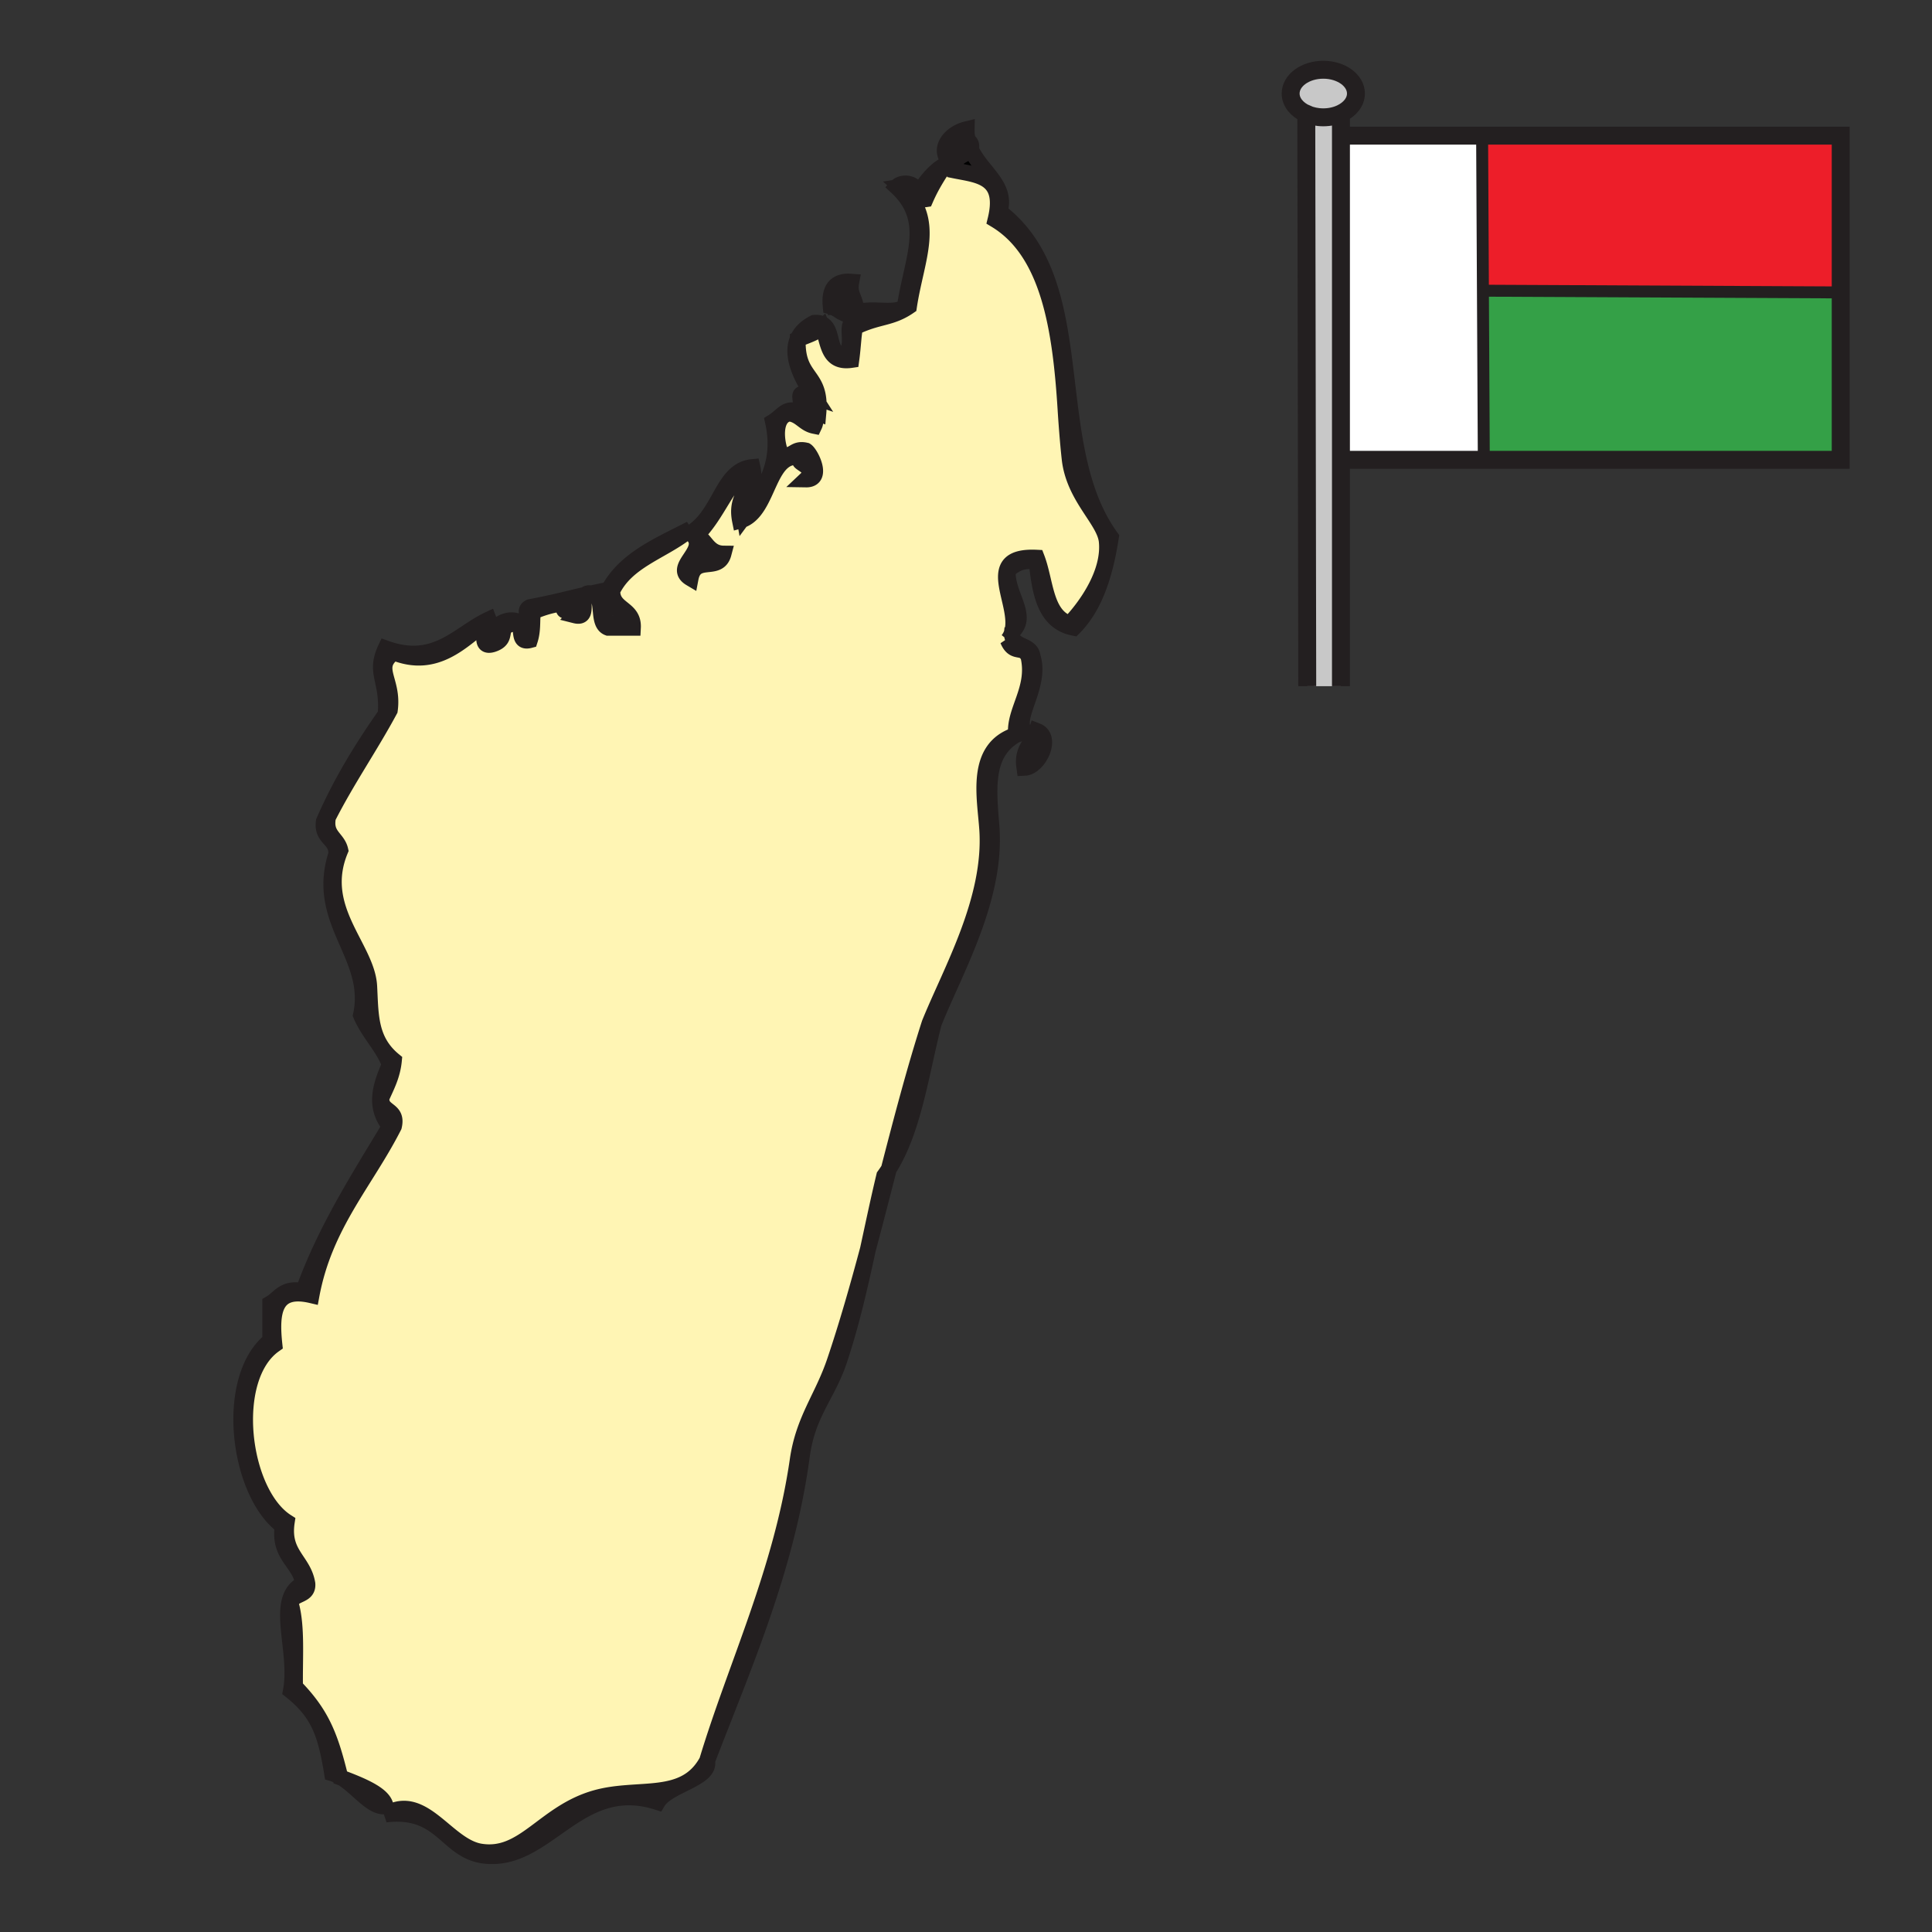 <svg xmlns="http://www.w3.org/2000/svg" width="850.89" height="850.89" viewBox="0 0 850.89 850.89" overflow="visible"><rect x="0" y="0" width="850.89" height="850.89" fill="#333333" stroke="none"/><path d="M456.58 321.85c7.36 2.79 1.02 16.09-5.44 16.34-1.3-8.56 3.72-10.8 5.44-16.34z" fill="#fff5b4"/><path d="M454.77 289.19c4.08 12.73-8.399 26.86-3.63 32.66-1.319.54-2.52 1.14-3.63 1.78-1.12-10.59 8.67-20.19 5.45-34.44-2.53-5.34-6.28-.56-9.08-7.26a9.96 9.96 0 0 0 1.8-3.38c-.35 6.93 8.42 4.73 9.09 10.64zM447.51 323.63v.04l-.18.06c.06-.04.12-.07.18-.1zM445.7 278.3c.03-.02.05-.05.08-.07-.03.11-.061.22-.101.32.011-.08.011-.16.021-.25zM486.86 248.71c-2.75 11.15-7.011 20.8-13.94 27.78-12.689-2.44-14.91-15.34-16.34-29.04-6.62-1.18-9.66 1.22-12.7 3.63-.87 10.75 9.74 20.18 1.9 27.15 3.58-12.72-13.99-33.81 10.8-32.6 4.05 10.48 3.56 25.48 14.52 29.04 4.96-5.19 12.74-15.16 15.471-26.03l.289.07z"/><path d="M438.44 96.83c4.71-19.24-7.82-19.67-18.15-21.78-.88-6.32 4.55-6.34 7.26-9.08l.061-.24c4.659 10.13 16.149 16.01 12.64 27.47 41.32 31.55 19.21 102.23 49 143.36-.64 4.2-1.42 8.27-2.39 12.15l-.29-.07c.85-3.37 1.22-6.83.87-10.26-.96-9.37-14.44-19.31-16.341-36.3-.83-7.41-1.5-16.82-1.81-21.78-2.2-35.02-7.2-69.25-30.85-83.47zM426.26 61.86c1.021.71 1.88 1.59 1.351 3.87-.561-1.23-1.031-2.51-1.351-3.87zM425.73 56.9c-.04 1.77.16 3.41.53 4.96-1.07-.75-2.33-1.32-2.34-3.14-1.65 4.37-3.88 8.02-6.32 11.74-4.15-5.27.82-11.81 8.13-13.56zM416.23 72.55c.47-.7.93-1.4 1.37-2.09.26.33.55.65.88.96-.79.34-1.54.72-2.25 1.13zM436.62 363.59c2.64 31.81-16.04 63.65-25.4 87.11-5.66 22.319-8.89 47.06-19.76 64.17 5.7-22.08 11.43-43.92 17.94-64.17 9.35-23.11 27.42-54.34 25.41-85.29-.93-14.23-5.81-35.71 12.521-41.68-13.431 7.87-12.131 22.75-10.711 39.86zM389.44 517.85c.7-.96 1.38-1.96 2.02-2.979-3.04 11.8-6.08 23.66-9.22 35.39 2.38-10.941 4.66-21.851 7.2-32.411zM416.23 72.55c-2.89 4.37-5.96 9.04-8.64 15.2-6.43.98-4.47-6.42-10.89-5.44 16.14 14.64 6.88 31.14 3.63 52.63-6.91 4.74-11.94 4.42-19.58 7.34l-.08-.21c1.69-.59 2.49-2.06 1.51-5.32 5.68-.37 13.32 1.22 16.33-1.81 3.38-21.61 12.35-37.82-3.63-52.63 2.6-2.77 9.46-1.77 9.08 3.63 3.3-5.26 6.83-10.28 12.27-13.39z"/><path d="M374.92 136.75c-3.25.23-3.83-2.22-7.26-1.81-.58-4.21.3-6.97 1.82-9.08 5.5-.06 4.52 6.37 5.44 10.89z" fill="#fff5b4"/><path d="M376.74 138.56c-5.71.87-7.1-2.58-10.89-3.62-.75-7.41 1.86-11.45 9.07-10.89-1.28 6.73 3.1 7.78 1.82 14.51zm-1.82-1.81c-.92-4.52.06-10.95-5.44-10.89-1.52 2.11-2.4 4.87-1.82 9.08 3.43-.41 4.01 2.04 7.26 1.81zM371.29 156.71c5.41-3.63 1.35-11.32 3.63-14.52 2.19.24 4.3.39 5.75-.12l.08.21c-1.26.47-2.59 1.04-4.01 1.73-.84 2.06-.93 8.04-1.82 14.52-10.65 1.57-9.95-8.2-12.7-14.52-2.82 2.62-7.07 3.82-10.89 5.44l-.06-.04c1.16-2.76 3.44-5.26 7.32-7.22 9.93-.85 4.71 13.44 12.7 14.52zM353.14 641.25c-6.62 49.31-25.38 91.76-41.74 134.29 12.57-41.74 32.86-83.57 39.93-132.48 2.6-17.989 10.88-27.409 16.33-43.55 5.31-15.72 10.06-32.35 14.58-49.25-3.62 16.74-7.46 33.54-12.76 49.25-5.08 15.05-13.8 22.88-16.34 41.74zM354.96 202.08c-17.57-6.05-15.22 23.48-29.04 27.22-2.14-10.61 4.55-12.39 3.63-21.78-8.88 3.15-13.11 19.29-23.59 29.04l-.04.02c-.42-.61-1-1.22-1.77-1.83 13.44-8.3 13.77-27.77 27.22-29.04 2.44 10.91-5.44 11.5-3.63 21.78 8.35-11.27 16.91-22.67 12.7-41.74 4.55-2.82 6.08-7.36 12.7-3.63-.25-8.83-3.24-10.21 5.45-7.26-2.87-4.47-11.15-16.36-7.32-25.45l.06.04c-.51 18.46 10.71 14.53 9.07 32.67-2.23-.79-3.72-2.32-3.63-5.45-5.88 3.15 4.72 4.76 1.82 10.89-4.53-.91-6.06-4.83-10.89-5.44-7.16 1.11-6.07 12.48-3.63 18.15 5.55 1.31 5.34-3.14 10.89-1.82 2.1 1.3 7.94 12.83 0 12.7 6.6-6.23-8.52-7.9 0-9.07z"/><path d="M313.22 245.63c-.01 1.01 1.47 2.06 1.81 0-4.18.56-2.01-5.24-5.44-5.44-1.63 3.21-4.38 5.3-5.44 9.07 5.58 1.36 3.48-4.98 9.07-3.63zm5.44-1.81c-2.26 8.54-12.5.42-14.51 10.89-8.13-4.81 6.45-11.41 1.77-18.13l.04-.02c4.35-1.32 4.85 7.19 12.7 7.26zM278.74 276.49h-10.89c-4.87-1.79-1.89-11.43-5.44-14.52-.76-.31-1.41-.51-1.97-.62 1.7-.38 3.54-.78 5.6-1.2.02.38.02.76.03 1.15.03 5.01-.83 10.92 1.78 13.37h9.07c-1.35-6.13-8.6-6.35-9.06-13.39-.02-.36-.02-.73-.01-1.13 7.28-13.89 22.35-19.99 36.3-27.22-.69.6-1.4 1.17-2.13 1.73-10.93 8.36-26.08 12.49-32.35 25.49-.15 8.62 9.54 7.39 9.07 16.34zM257.85 261.93c.48-.57 1.27-.83 2.58-.58-.9.2-1.76.39-2.58.58zM289.63 793.69c-35.11-11.271-48.54 26.829-76.22 23.59-17.08-2-18.49-21.08-43.56-18.15.36-.22.71-.43 1.06-.62 15.81-8.63 25.98 14.57 40.68 16.96 19.18 3.101 27.9-17.149 50.82-23.6 19.01-5.34 39.09 1.899 48.99-16.33 1.85 7.94-17.25 10.54-21.77 18.15z"/><path d="M169.85 795.5c-.85-4.81-8.87-8.52-19.06-12.36-.31-.21-.63-.409-.96-.59-4.39-17.859-8.14-27.569-19.9-39.68-.21-12.49.97-26.37-1.81-36.29.21-5.23 7.73-3.15 7.25-9.07-1.71-10.38-11.22-12.97-9.07-27.22-20.06-12.74-26.28-63.4-5.44-78.04-1.54-14.23-.28-25.68 16.33-21.78 5.78-31.12 23.86-49.939 36.29-74.399 1.91-7.96-6.13-5.96-5.44-12.7 2.24-5.021 4.8-9.72 5.44-16.34-2.37-1.94-4.18-4-5.59-6.16-5.01-7.71-4.76-16.73-5.29-26.5-.95-17.29-23.41-34.1-12.71-59.89-1.2-5.46-6.97-6.33-5.44-14.52 8.35-16.45 18.54-31.06 27.22-47.18 1.88-13.3-7.42-18.53 1.81-25.41 18.61 7.52 30.2-5.52 39.93-12.7.8 3.43-2.47 10.94 3.63 9.07 7.58-2.48 1.2-7.63 9.07-9.07 5.74-.89.68 9.01 7.26 7.26 1.76-5.41.47-11.05 1.82-12.7 4.26-1.79 8.91-3.19 14.51-3.63-6.15 8.22 10.6-1.96 3.63 5.44 6.08 1.53 2.41-6.67 4.52-9.11.82-.19 1.68-.38 2.58-.58h.01c.56.11 1.21.31 1.97.62 3.55 3.09.57 12.73 5.44 14.52h10.89c.47-8.95-9.22-7.72-9.07-16.34 6.27-13 21.42-17.13 32.35-25.49l2.13.09c.77.61 1.35 1.22 1.77 1.83 4.68 6.72-9.9 13.32-1.77 18.13 2.01-10.47 12.25-2.35 14.51-10.89-7.85-.07-8.35-8.58-12.7-7.26 10.48-9.75 14.71-25.89 23.59-29.04.92 9.39-5.77 11.17-3.63 21.78 13.82-3.74 11.47-33.27 29.04-27.22-8.52 1.17 6.6 2.84 0 9.07 7.94.13 2.1-11.4 0-12.7-5.55-1.32-5.34 3.13-10.89 1.82-2.44-5.67-3.53-17.04 3.63-18.15 4.83.61 6.36 4.53 10.89 5.44 2.9-6.13-7.7-7.74-1.82-10.89-.09 3.13 1.4 4.66 3.63 5.45 1.64-18.14-9.58-14.21-9.07-32.67 3.82-1.62 8.07-2.82 10.89-5.44 2.75 6.32 2.05 16.09 12.7 14.52.89-6.48.98-12.46 1.82-14.52 1.42-.69 2.75-1.26 4.01-1.73 7.64-2.92 12.67-2.6 19.58-7.34 3.25-21.49 12.51-37.99-3.63-52.63 6.42-.98 4.46 6.42 10.89 5.44 2.68-6.16 5.75-10.83 8.64-15.2.71-.41 1.46-.79 2.25-1.13-.33-.31-.62-.63-.88-.96 2.44-3.72 4.67-7.37 6.32-11.74.01 1.82 1.27 2.39 2.34 3.14.32 1.36.79 2.64 1.351 3.87l-.061.24c-2.71 2.74-8.14 2.76-7.26 9.08 10.33 2.11 22.86 2.54 18.15 21.78 23.649 14.22 28.649 48.45 30.85 83.47.31 4.96.979 14.37 1.81 21.78 1.9 16.99 15.381 26.93 16.341 36.3.35 3.43-.021 6.89-.87 10.26-2.73 10.87-10.511 20.84-15.471 26.03-10.96-3.56-10.47-18.56-14.52-29.04-24.79-1.21-7.22 19.88-10.8 32.6-.03.02-.05.05-.08.07-.01.09-.01.17-.021.25a9.96 9.96 0 0 1-1.8 3.38c2.8 6.7 6.55 1.92 9.08 7.26 3.22 14.25-6.57 23.85-5.45 34.44-.06.03-.12.06-.18.1-18.33 5.97-13.45 27.45-12.521 41.68 2.011 30.95-16.06 62.18-25.41 85.29-6.51 20.25-12.24 42.09-17.94 64.17-.64 1.02-1.32 2.02-2.02 2.979-2.54 10.561-4.82 21.471-7.2 32.41-4.52 16.9-9.27 33.53-14.58 49.25-5.45 16.141-13.73 25.561-16.33 43.55-7.07 48.91-27.36 90.74-39.93 132.48-9.9 18.229-29.98 10.99-48.99 16.33-22.92 6.45-31.64 26.7-50.82 23.6-14.7-2.39-24.87-25.59-40.68-16.96l-1.97-2.939a5.7 5.7 0 0 0 .912-.071z" fill="#fff5b4"/><path d="M169.85 795.5c-.3.05-.61.07-.91.07-5.62 0-11.38-8.11-18.15-12.431 10.19 3.841 18.21 7.551 19.06 12.361zM150.79 783.14c-.3-.12-.6-.229-.9-.34l-.06-.25c.33.18.65.38.96.59zM169.85 314.6c1.19-15.23-5.24-17.88 0-29.04 21.99 7.93 32.05-6.5 45.37-12.7 1 2.63-2.12 9.37 1.82 9.07-1.72-6.87 9.42-12.57 14.52-5.44 5.53-2.22-2.66-6.93 1.81-9.08 11.17-2.13 16.27-3.59 24.48-5.48-2.11 2.44 1.56 10.64-4.52 9.11 6.97-7.4-9.78 2.78-3.63-5.44-5.6.44-10.25 1.84-14.51 3.63-1.35 1.65-.06 7.29-1.82 12.7-6.58 1.75-1.52-8.15-7.26-7.26-7.87 1.44-1.49 6.59-9.07 9.07-6.1 1.87-2.83-5.64-3.63-9.07-9.73 7.18-21.32 20.22-39.93 12.7-9.23 6.88.07 12.11-1.81 25.41-8.68 16.12-18.87 30.73-27.22 47.18-1.53 8.19 4.24 9.06 5.44 14.52-10.7 25.79 11.76 42.6 12.71 59.89.53 9.77.28 18.79 5.29 26.5l-.34.229c-2.97-4.569-6.34-8.729-8.58-14.029 5.62-26.1-20.52-41.01-10.89-70.771.46-7.12-6.57-6.75-5.45-14.52 7.51-17.289 16.99-32.619 27.22-47.179zM124.49 672.1c-19.87-14.93-26.05-64.77-5.45-81.659V574.1c4.2-2.449 6.01-7.29 14.52-5.439 9.78-27.12 24.28-49.521 38.11-72.59-6.78-8.471-4.55-17 0-27.221-1.12-2.84-2.56-5.35-4.12-7.75l.34-.229c1.41 2.16 3.22 4.22 5.59 6.16-.64 6.62-3.2 11.319-5.44 16.34-.69 6.74 7.35 4.74 5.44 12.7-12.43 24.46-30.51 43.279-36.29 74.399-16.61-3.899-17.87 7.55-16.33 21.78-20.84 14.64-14.62 65.3 5.44 78.04-2.15 14.25 7.36 16.84 9.07 27.22.48 5.92-7.04 3.84-7.25 9.07 2.78 9.92 1.6 23.8 1.81 36.29 11.76 12.11 15.51 21.82 19.9 39.68-1.16-.67-2.35-1.21-3.57-1.569-2.82-17.311-5.83-26.511-18.14-36.29 3.38-18.15-7.89-40.721 5.44-47.181-1.66-9.84-10.95-12.04-9.07-25.41z"/><g fill="none" stroke="#231f20" stroke-width="7"><path d="M260.44 261.35c1.7-.38 3.54-.78 5.6-1.2.02.38.02.76.03 1.15.03 5.01-.83 10.92 1.78 13.37h9.07c-1.35-6.13-8.6-6.35-9.06-13.39-.02-.36-.02-.73-.01-1.13 7.28-13.89 22.35-19.99 36.3-27.22-.69.6-1.4 1.17-2.13 1.73-10.93 8.36-26.08 12.49-32.35 25.49-.15 8.62 9.54 7.39 9.07 16.34h-10.89c-4.87-1.79-1.89-11.43-5.44-14.52-.76-.31-1.41-.51-1.98-.62 0 0 .01 0 0 0-1.31-.25-2.1.01-2.58.58-2.11 2.44 1.56 10.64-4.52 9.11 6.97-7.4-9.78 2.78-3.63-5.44-5.6.44-10.25 1.84-14.51 3.63-1.35 1.65-.06 7.29-1.82 12.7-6.58 1.75-1.52-8.15-7.26-7.26-7.87 1.44-1.49 6.59-9.07 9.07-6.1 1.87-2.83-5.64-3.63-9.07-9.73 7.18-21.32 20.22-39.93 12.7-9.23 6.88.07 12.11-1.81 25.41-8.68 16.12-18.87 30.73-27.22 47.18-1.53 8.19 4.24 9.06 5.44 14.52-10.7 25.79 11.76 42.6 12.71 59.89.53 9.77.28 18.79 5.29 26.5 1.41 2.16 3.22 4.22 5.59 6.16-.64 6.62-3.2 11.319-5.44 16.34-.69 6.74 7.35 4.74 5.44 12.7-12.43 24.46-30.51 43.279-36.29 74.399-16.61-3.899-17.87 7.55-16.33 21.78-20.84 14.64-14.62 65.3 5.44 78.04-2.15 14.25 7.36 16.84 9.07 27.22.48 5.92-7.04 3.84-7.25 9.07 2.78 9.92 1.6 23.8 1.81 36.29 11.76 12.11 15.51 21.82 19.9 39.68l.06.25c.3.11.6.22.9.34 10.19 3.841 18.21 7.551 19.06 12.36-.3.05-.61.07-.91.07-5.62 0-11.38-8.11-18.15-12.431-.31-.21-.63-.409-.96-.59-1.16-.67-2.35-1.21-3.57-1.569-2.82-17.311-5.83-26.511-18.14-36.29 3.38-18.15-7.89-40.721 5.44-47.181-1.66-9.84-10.95-12.04-9.07-25.41-19.87-14.93-26.05-64.77-5.45-81.659v-16.341c4.2-2.449 6.01-7.29 14.52-5.439 9.78-27.12 24.28-49.521 38.11-72.59-6.78-8.471-4.55-17 0-27.221-1.12-2.84-2.56-5.35-4.12-7.75-2.97-4.569-6.34-8.729-8.58-14.029 5.62-26.1-20.52-41.01-10.89-70.771.46-7.12-6.57-6.75-5.45-14.52 7.51-17.29 16.99-32.62 27.22-47.18 1.19-15.23-5.24-17.88 0-29.04 21.99 7.93 32.05-6.5 45.37-12.7 1 2.63-2.12 9.37 1.82 9.07-1.72-6.87 9.42-12.57 14.52-5.44 5.53-2.22-2.66-6.93 1.81-9.08 11.17-2.13 16.27-3.59 24.48-5.48.82-.19 1.68-.38 2.58-.58M311.4 775.54c1.85 7.94-17.25 10.54-21.77 18.15-35.11-11.271-48.54 26.829-76.22 23.59-17.08-2-18.49-21.08-43.56-18.15.36-.22.71-.43 1.06-.62 15.81-8.63 25.98 14.57 40.68 16.96 19.18 3.101 27.9-17.149 50.82-23.6 19.01-5.34 39.09 1.9 48.99-16.33zM311.4 775.54c12.57-41.74 32.86-83.57 39.93-132.48 2.6-17.989 10.88-27.409 16.33-43.55 5.31-15.72 10.06-32.35 14.58-49.25 3.14-11.729 6.18-23.59 9.22-35.39 5.7-22.08 11.43-43.92 17.94-64.17 9.35-23.11 27.42-54.34 25.41-85.29-.93-14.23-5.81-35.71 12.521-41.68l.18-.06v-.04c-1.12-10.59 8.67-20.19 5.45-34.44-2.53-5.34-6.28-.56-9.08-7.26a9.96 9.96 0 0 0 1.8-3.38c.04-.1.07-.21.101-.32 3.58-12.72-13.99-33.81 10.8-32.6 4.05 10.48 3.56 25.48 14.52 29.04 4.96-5.19 12.74-15.16 15.471-26.03.85-3.37 1.22-6.83.87-10.26-.96-9.37-14.44-19.31-16.341-36.3-.83-7.41-1.5-16.82-1.81-21.78-2.2-35.02-7.2-69.25-30.85-83.47 4.71-19.24-7.82-19.67-18.15-21.78-.88-6.32 4.55-6.34 7.26-9.08l.061-.24c.529-2.28-.33-3.16-1.351-3.87-1.07-.75-2.33-1.32-2.34-3.14-1.65 4.37-3.88 8.02-6.32 11.74-.44.69-.9 1.39-1.37 2.09-2.89 4.37-5.96 9.04-8.64 15.2-6.43.98-4.47-6.42-10.89-5.44 16.14 14.64 6.88 31.14 3.63 52.63-6.91 4.74-11.94 4.42-19.58 7.34-1.26.47-2.59 1.04-4.01 1.73-.84 2.06-.93 8.04-1.82 14.52-10.65 1.57-9.95-8.2-12.7-14.52-2.82 2.62-7.07 3.82-10.89 5.44-.51 18.46 10.71 14.53 9.07 32.67-2.23-.79-3.72-2.32-3.63-5.45-5.88 3.15 4.72 4.76 1.82 10.89-4.53-.91-6.06-4.83-10.89-5.44-7.16 1.11-6.07 12.48-3.63 18.15 5.55 1.31 5.34-3.14 10.89-1.82 2.1 1.3 7.94 12.83 0 12.7 6.6-6.23-8.52-7.9 0-9.07-17.57-6.05-15.22 23.48-29.04 27.22-2.14-10.61 4.55-12.39 3.63-21.78-8.88 3.15-13.11 19.29-23.59 29.04 4.35-1.32 4.85 7.19 12.7 7.26-2.26 8.54-12.5.42-14.51 10.89-8.13-4.81 6.45-11.41 1.77-18.13-.42-.61-1-1.22-1.77-1.83 13.44-8.3 13.77-27.77 27.22-29.04 2.44 10.91-5.44 11.5-3.63 21.78 8.35-11.27 16.91-22.67 12.7-41.74 4.55-2.82 6.08-7.36 12.7-3.63-.25-8.83-3.24-10.21 5.45-7.26-2.87-4.47-11.15-16.36-7.32-25.45 1.16-2.76 3.44-5.26 7.32-7.22 9.93-.85 4.71 13.44 12.7 14.52 5.41-3.63 1.35-11.32 3.63-14.52 2.19.24 4.3.39 5.75-.12 1.69-.59 2.49-2.06 1.51-5.32 5.68-.37 13.32 1.22 16.33-1.81 3.38-21.61 12.35-37.82-3.63-52.63 2.6-2.77 9.46-1.77 9.08 3.63 3.3-5.26 6.83-10.28 12.27-13.39.71-.41 1.46-.79 2.25-1.13-.33-.31-.62-.63-.88-.96-4.15-5.27.82-11.81 8.13-13.56-.04 1.77.16 3.41.53 4.96.32 1.36.79 2.64 1.351 3.87 4.659 10.13 16.149 16.01 12.64 27.47 41.32 31.55 19.21 102.23 49 143.36-.64 4.2-1.42 8.27-2.39 12.15-2.75 11.15-7.011 20.8-13.94 27.78-12.689-2.44-14.91-15.34-16.34-29.04-6.62-1.18-9.66 1.22-12.7 3.63-.87 10.75 9.74 20.18 1.9 27.15-.03.02-.05.05-.08.07-.01.09-.01.17-.021.25-.35 6.93 8.42 4.73 9.09 10.64 4.08 12.73-8.399 26.86-3.63 32.66-1.319.54-2.52 1.14-3.63 1.78-.06.03-.12.06-.18.1-13.43 7.87-12.13 22.75-10.71 39.86 2.64 31.81-16.04 63.65-25.4 87.11-5.66 22.319-8.89 47.06-19.76 64.17-.64 1.02-1.32 2.02-2.02 2.979-2.54 10.561-4.82 21.471-7.2 32.41-3.62 16.74-7.46 33.54-12.76 49.25-5.08 15.05-13.8 22.88-16.34 41.74C346.52 690.56 327.76 733.01 311.4 775.54z"/><path d="M304.15 249.26c5.58 1.36 3.48-4.98 9.07-3.63-.01 1.01 1.47 2.06 1.81 0-4.18.56-2.01-5.24-5.44-5.44-1.63 3.21-4.38 5.3-5.44 9.07zM374.92 124.05c-1.28 6.73 3.1 7.78 1.82 14.51-5.71.87-7.1-2.58-10.89-3.62-.75-7.41 1.86-11.45 9.07-10.89z"/><path d="M367.66 134.94c3.43-.41 4.01 2.04 7.26 1.81-.92-4.52.06-10.95-5.44-10.89-1.52 2.11-2.4 4.87-1.82 9.08zM451.14 338.19c-1.3-8.56 3.721-10.8 5.44-16.34 7.36 2.79 1.02 16.09-5.44 16.34z"/></g><path fill-rule="evenodd" clip-rule="evenodd" fill="none" d="M.25.25h850.394v850.394H.25z"/><g><path fill="#34a047" d="M810.685 128.784v73.737H653.498v-.064l-.391-74.417 1.143-.008 155.619.752z"/><path fill="#ed1e29" d="M809.869 128.784l-155.619-.752-1.143.008-.357-68.29h157.935v69.034z"/><path fill="#fff" d="M653.498 202.457v.064h-60.682L591.504 59.75h61.246l.357 68.29z"/><path d="M590.579 50.006c-2.24 1.053-4.912 1.666-7.776 1.666-2.744 0-5.308-.56-7.487-1.534-4.132-1.838-6.891-5.157-6.891-8.946 0-5.789 6.439-10.479 14.378-10.479 7.942 0 14.381 4.691 14.381 10.479 0 3.699-2.631 6.95-6.605 8.814z" fill="#c8c8c8"/><path d="M590.579 50.006v252.202h-14.843l-.421-252.07c2.18.974 4.743 1.534 7.487 1.534 2.865 0 5.537-.613 7.777-1.666z" fill="#c8c8c8"/><g fill="none" stroke="#231f20"><path stroke-width="7.894" d="M591.504 59.75h219.181V202.521H592.816M575.315 50.138c-4.132-1.838-6.891-5.157-6.891-8.946 0-5.789 6.439-10.479 14.378-10.479 7.942 0 14.381 4.691 14.381 10.479 0 3.699-2.631 6.95-6.604 8.814-2.24 1.053-4.912 1.666-7.776 1.666-2.744 0-5.308-.56-7.488-1.534z"/><path stroke-width="7.894" d="M575.315 49.849v.289l.421 252.07M590.579 49.322v252.886"/><path stroke-width="5.262" d="M809.399 74.428l1.286-.726.755-.429M652.747 58.87l.003.88.357 68.29.391 74.417M654.25 128.032l155.619.752"/></g></g><path fill="none" d="M577.25 42.25h236v236h-236z"/></svg>